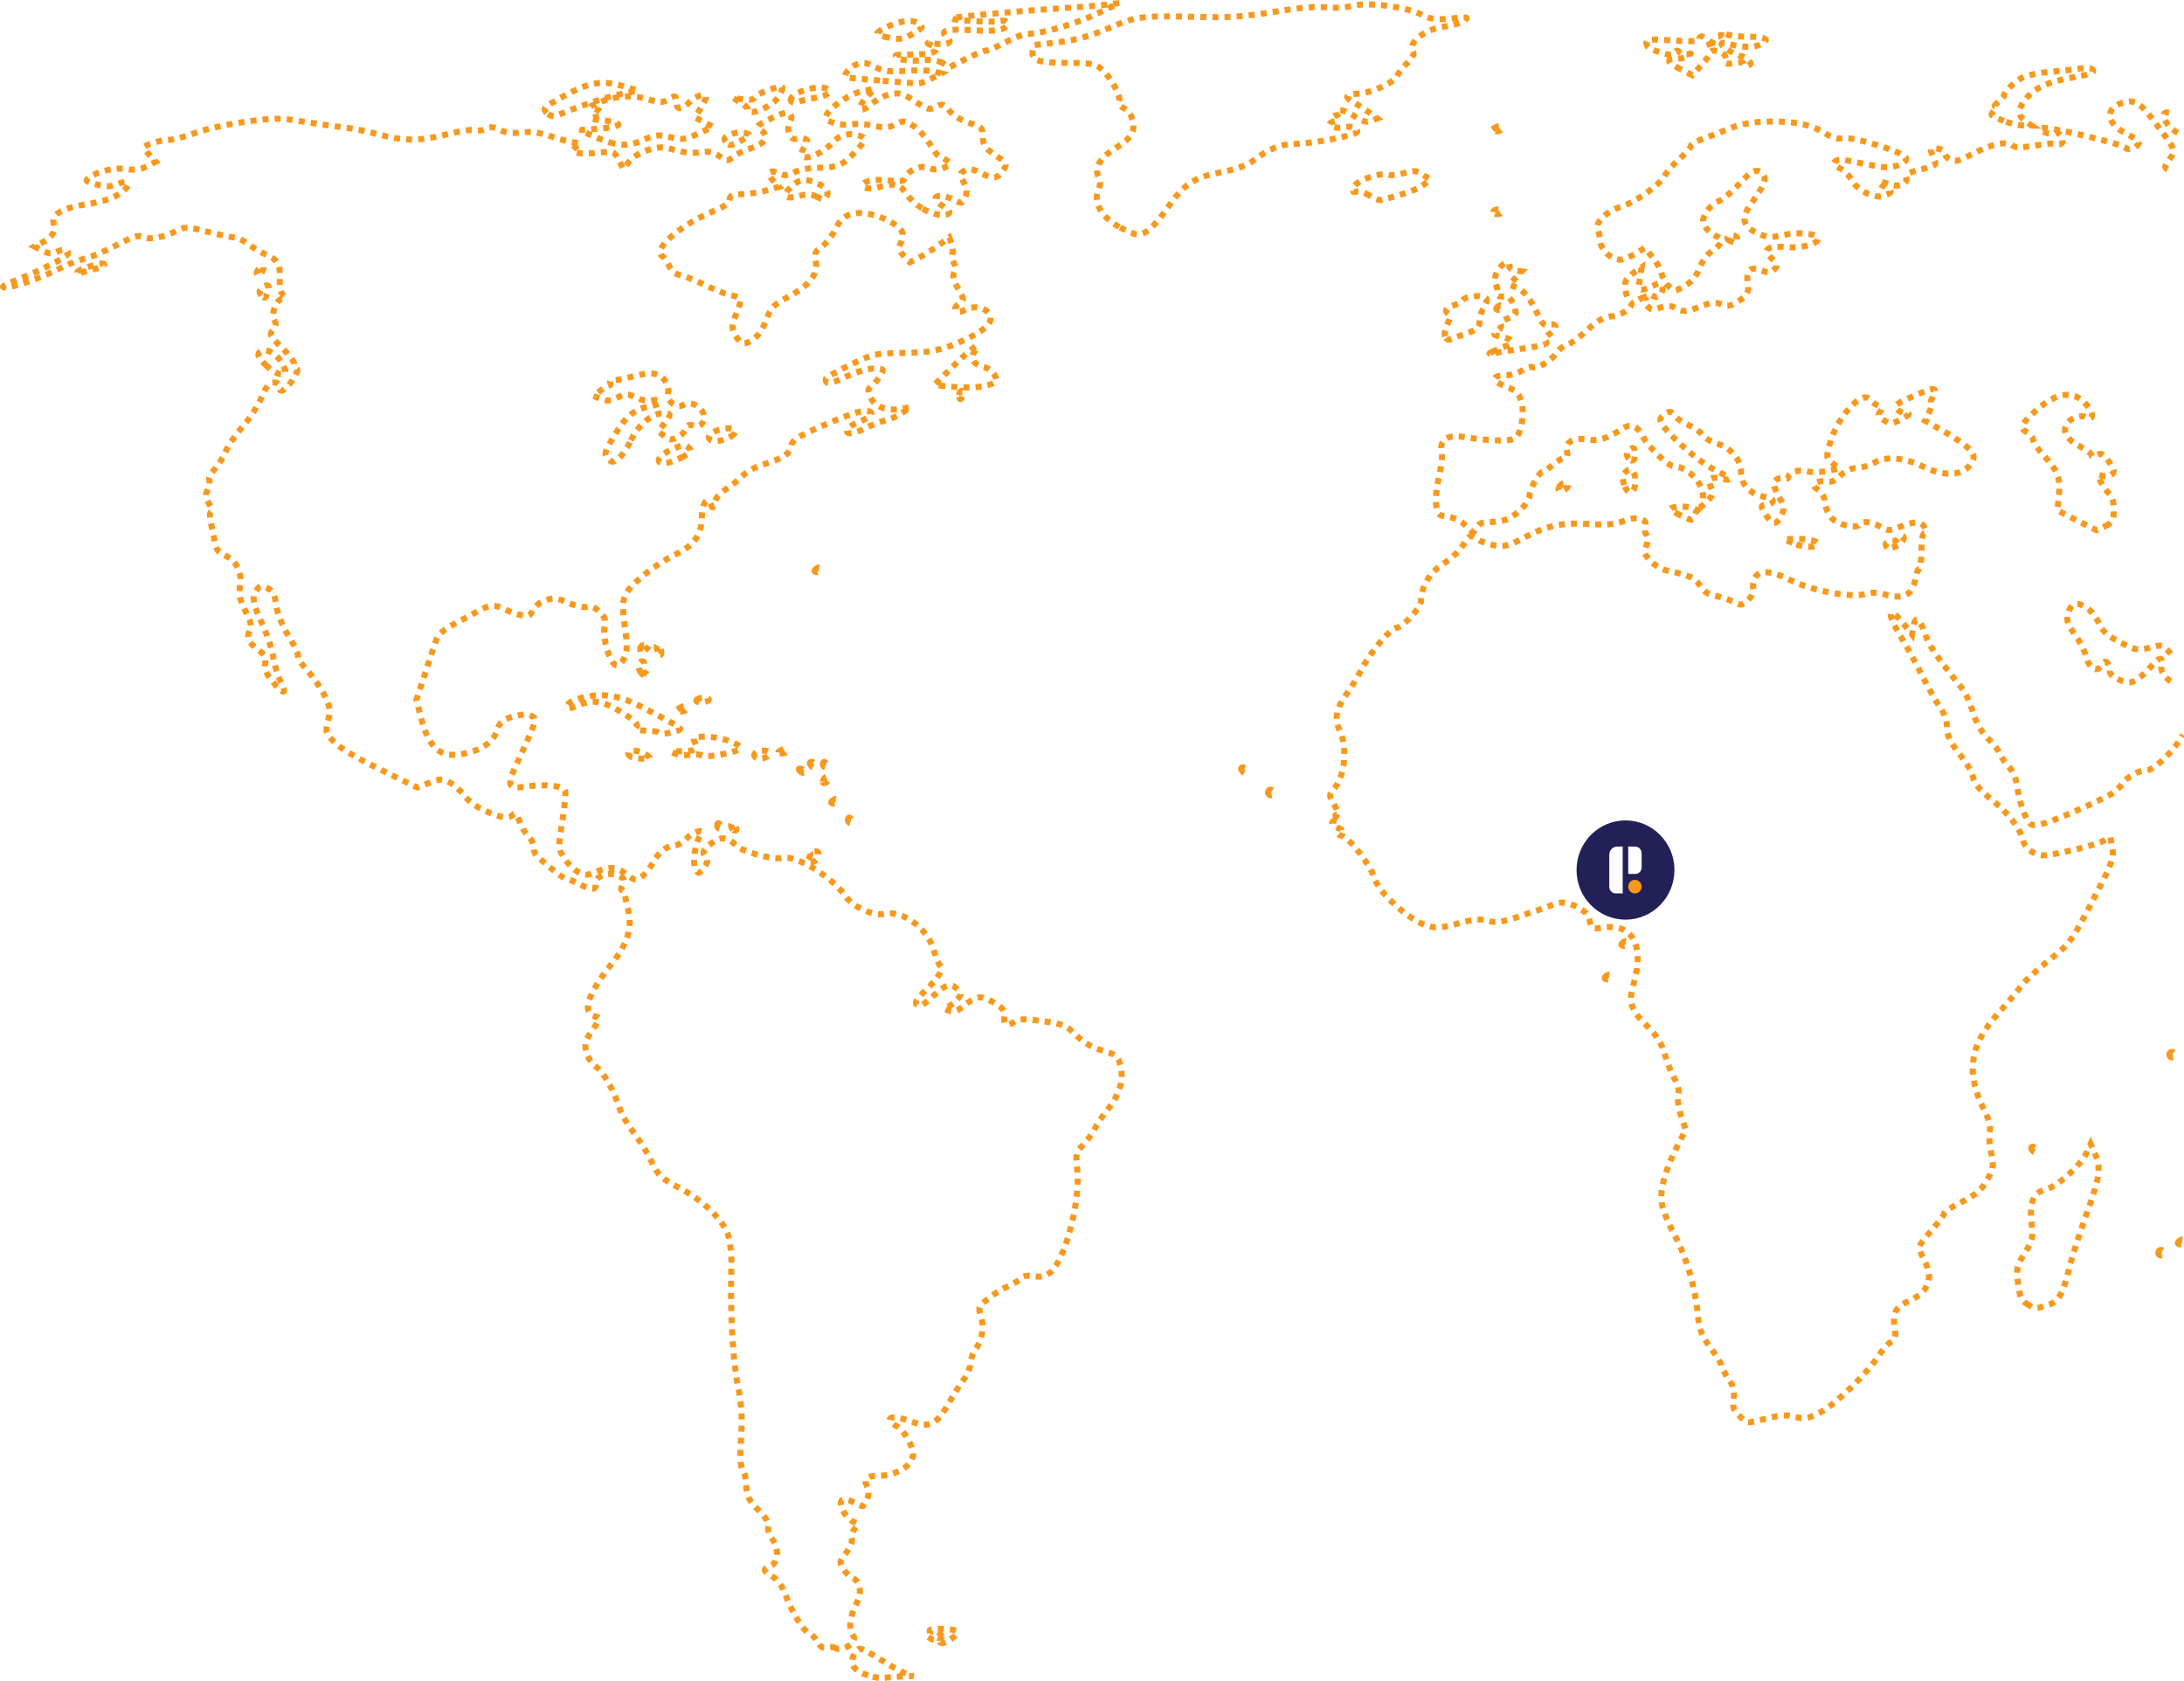 <svg width="721" height="555" viewBox="0 0 721 555" fill="none" xmlns="http://www.w3.org/2000/svg">
<path d="M715.577 55.894C714.44 55.457 714.538 54.917 716.177 52.611C718.388 49.498 718.561 49.959 711.791 40.898C706.576 33.919 704.945 32.825 701.175 33.774C694.678 35.408 695.122 40.796 702.03 44.16C704.258 45.245 706.081 46.538 706.081 47.033C706.081 48.502 702.816 49.881 701.785 48.847C700.256 47.314 674.695 41.344 673.744 42.298C672.799 43.245 677.143 44.713 678.465 43.894C679.561 43.215 681.563 45.878 680.84 47.052C680.508 47.589 679.836 47.78 679.346 47.476C678.856 47.172 675.564 47.412 672.032 48.009C667.038 48.854 665.313 48.847 664.272 47.982C662.406 46.429 657.402 47.531 650.974 50.908C646.589 53.212 645.332 53.516 643.738 52.661C642.676 52.092 641.907 51.12 642.029 50.502C642.151 49.877 641.073 49.245 639.597 49.075C636.831 48.759 636.857 48.625 638.759 53.284C639.261 54.516 638.818 54.738 632.758 56.295C629.927 57.022 628.923 57.695 629.28 58.627C630.042 60.618 626.769 61.988 623.88 60.887C620.263 59.508 618.933 59.847 621.814 61.414C624.928 63.107 624.949 63.462 621.997 64.587C618.924 65.758 612.969 62.82 611.11 59.216C610.38 57.8 608.655 56.128 607.278 55.498C605.423 54.651 605.041 54.086 605.805 53.319C606.57 52.553 608.215 52.58 612.145 53.422C615.063 54.047 619.014 54.785 620.924 55.061C625.095 55.663 629.944 53.917 629.236 52.068C628.532 50.228 611.628 44.977 608.457 45.612C606.684 45.968 604.832 45.465 602.485 43.993C597.807 41.059 592.138 39.907 583.469 40.13C578.507 40.257 574.63 40.934 571.529 42.216C569.003 43.259 564.973 44.814 562.574 45.671C560.175 46.529 558.211 47.64 558.211 48.142C558.211 48.643 556.517 50.577 554.445 52.438C552.373 54.3 550.139 56.867 549.48 58.143C547.997 61.011 539.297 67.123 535.007 68.31C530.733 69.493 526.62 73.36 527.444 75.422C527.789 76.289 528.165 78.182 528.277 79.628C528.502 82.537 531.876 85.694 534.791 85.72C535.801 85.73 538.062 84.861 539.815 83.79L543 81.843L545.514 84.86C546.896 86.52 548.275 89.012 548.578 90.398C548.883 91.785 549.969 93.678 550.992 94.606C552.8 96.247 552.949 96.239 556.221 94.346C558.542 93.003 560.031 91.216 561.009 88.598C561.79 86.509 563.444 84.103 564.683 83.254C568.713 80.49 569.271 78.808 566.453 77.911C565.429 77.585 563.955 76.346 563.179 75.157C561.913 73.221 561.911 72.714 563.16 70.293C563.927 68.807 565.78 67.082 567.277 66.46C568.776 65.838 571.843 63.294 574.094 60.806C578.355 56.099 580.186 55.365 582.052 57.617C583.311 59.138 582.502 61.106 578.081 67.283C574.646 72.082 575.237 74.73 580.244 76.994C583.469 78.451 584.573 78.528 588.779 77.584C593.523 76.52 599.122 76.954 600.049 78.459C601.109 80.177 595.03 82.087 590.152 81.569C587.487 81.286 584.697 81.466 583.952 81.97C582.804 82.746 582.936 83.245 584.819 85.255C586.775 87.342 586.879 87.784 585.684 88.981C584.557 90.112 583.827 90.149 581.332 89.205C577.665 87.818 576.272 89.256 577.033 93.645C577.545 96.607 576.402 98.221 572.27 100.361C570.815 101.114 569.655 101.129 568.089 100.414C566.386 99.636 564.87 99.823 561.023 101.289C556.632 102.961 555.861 103.018 553.577 101.834C551.554 100.785 550.412 100.728 548.036 101.559C545.26 102.528 544.889 102.412 542.942 99.965C541.787 98.512 541.053 97.112 541.311 96.854C541.568 96.596 542.119 96.935 542.533 97.607C543.085 98.504 543.462 98.546 543.942 97.766C544.409 97.01 544.938 96.985 545.772 97.679C547.283 98.936 549.471 96.519 548.684 94.462C548.225 93.263 547.798 93.216 546.056 94.175C544.912 94.805 543.248 95.443 542.358 95.592C540.955 95.827 540.821 95.362 541.345 92.075L541.949 88.286L539.595 89.833C538.3 90.683 537 92.008 536.706 92.778C536.084 94.401 537.017 98.859 538.133 99.599C539.929 100.79 536.104 103.926 532.299 104.381C529.229 104.748 527.351 105.797 523.77 109.14C521.244 111.498 518.269 113.66 517.16 113.943C516.049 114.227 514.495 115.447 513.707 116.654C512.074 119.152 507.158 121.992 505.859 121.188C505.383 120.893 503.885 121.38 502.532 122.269C501.178 123.158 498.618 123.901 496.844 123.918C492.187 123.965 492.288 125.729 497.051 127.552C500.29 128.792 501.375 129.772 502.164 132.169C503.374 135.844 502.479 142.398 500.497 144.386C499.054 145.832 492.898 145.742 482.374 144.122C477.818 143.42 475.093 145.47 475.963 148.946C476.262 150.141 475.895 153.768 475.146 157.003C473.395 164.573 473.791 169.885 476.132 170.248C480.588 170.94 481.86 171.493 484.068 173.707C486.422 176.067 486.452 176.071 487.459 174.186C488.227 172.747 489.375 172.285 492.177 172.285C494.212 172.285 496.781 171.819 497.884 171.251C501.35 169.467 504.941 165.572 504.945 163.596C504.949 161.53 508.155 155.713 509.291 155.712C509.677 155.711 511.194 154.675 512.662 153.41C514.129 152.145 515.894 151.11 516.583 151.11C517.448 151.11 517.663 150.423 517.278 148.883C516.539 145.936 519.454 144.317 524.085 145.101C527.572 145.691 530.905 144.67 535.351 141.649C538.301 139.643 540.385 140.344 542.256 143.973C544.008 147.369 550.696 153.871 552.436 153.871C557.185 153.871 562.911 160.125 562.149 164.478L561.669 167.221L563.779 165.188C565.595 163.439 565.743 162.835 564.84 160.849C563.555 158.02 564.578 157.192 568.337 158.019C572.552 158.947 571.604 157.851 565.537 154.781C559.815 151.886 548.109 141.072 548.109 138.681C548.109 137.957 548.911 136.934 549.891 136.408C551.298 135.654 551.93 135.819 552.891 137.195C553.561 138.153 555.597 139.561 557.418 140.323C559.238 141.085 561.305 142.535 562.011 143.546C562.717 144.556 565.052 145.911 567.201 146.557C571.334 147.798 574.744 151.862 574.744 155.548C574.744 160.272 577.778 163.277 583.469 164.189C585.963 164.589 585.797 166.23 583.226 166.596C581.189 166.886 581.178 166.946 582.718 169.559C584.927 173.308 586.381 173.541 587.945 170.399C589.193 167.891 589.131 167.376 587.131 163.604C585.284 160.122 585.157 159.362 586.272 158.435C586.991 157.837 588.204 157.589 588.967 157.883C589.732 158.176 590.357 158.03 590.357 157.558C590.357 155.949 593.757 154.843 596.439 155.577C597.893 155.975 600.92 155.921 603.165 155.457L607.25 154.613L605.023 152.93C602.878 151.308 602.84 151.085 603.98 146.805C606.407 137.687 614.754 128.44 617.384 131.955C617.926 132.679 619.14 133.561 620.081 133.915C621.44 134.428 621.569 134.828 620.707 135.868C619.84 136.917 620.079 137.475 621.91 138.678C624.051 140.084 624.419 140.062 627.712 138.32C630.424 136.885 630.781 136.451 629.274 136.42C628.199 136.397 626.816 135.771 626.2 135.026C625.259 133.891 625.889 133.314 630.129 131.435C637.433 128.197 638.914 127.812 638.703 129.207C638.605 129.861 638.184 130.941 637.769 131.607C637.353 132.274 637.245 133.052 637.528 133.335C637.811 133.618 637.464 134.972 636.756 136.344L635.47 138.837L642.336 142.753C646.111 144.906 649.835 147.638 650.61 148.824C651.883 150.77 651.875 151.202 650.534 153.252C647.957 157.194 641.555 157.407 634.346 153.79C629 151.108 622.109 150.551 619.074 152.556C617.676 153.479 615.048 154.313 613.233 154.41C611.055 154.526 609.111 155.411 607.512 157.013C605.813 158.716 604.468 159.293 603.005 158.948C601.857 158.678 600.299 158.863 599.542 159.361C598.369 160.13 598.471 160.481 600.231 161.723C601.367 162.526 602.297 163.968 602.297 164.928C602.297 167.431 604.007 170.841 605.837 171.987C608.383 173.581 613.08 174.337 613.744 173.259C614.638 171.809 617.737 172.077 620.757 173.865C623.086 175.245 623.809 175.29 626.41 174.221C631.891 171.966 634.182 171.917 635.311 174.033C635.988 175.3 636.018 175.967 635.4 175.967C634.881 175.967 634.433 177.52 634.405 179.419C634.319 185.262 634.008 187.935 633.415 187.935C633.101 187.935 632.611 189.389 632.323 191.167C631.456 196.518 628.206 198.048 621.86 196.093C619.917 195.495 617.783 195.503 615.564 196.118C610.95 197.394 597.935 194.937 591.072 191.493C584.773 188.331 580.738 188.07 579.317 190.732C578.766 191.763 578.549 193.345 578.834 194.246C579.16 195.274 578.53 196.659 577.142 197.966C575.076 199.911 574.756 199.957 572.28 198.674C570.821 197.917 568.089 197.01 566.207 196.656C563.787 196.201 562.322 195.228 561.206 193.333C559.682 190.747 557.583 189.788 550.201 188.309C548.629 187.994 546.261 186.603 544.938 185.219C542.847 183.031 542.659 182.369 543.504 180.143C544.176 178.372 544.181 177.23 543.52 176.432C542.996 175.798 542.812 174.637 543.112 173.853C544.113 171.241 540.419 170.227 536.147 171.94C533.246 173.104 530.552 173.343 524.567 172.969C515.493 172.401 510.593 173.463 502.662 177.714C498.053 180.185 496.573 180.56 493.478 180.039C491.448 179.698 488.972 178.849 487.976 178.153C485.437 176.379 485.128 176.495 482.948 180.03C481.882 181.759 478.992 184.471 476.527 186.057C471.937 189.009 469.123 193.714 469.123 198.434C469.123 200.524 462.864 207.268 460.924 207.268C459.171 207.268 452.695 214.919 449.79 220.422C448.129 223.567 445.79 227.445 444.591 229.04C441.409 233.272 440.451 237.343 441.942 240.291C445.066 246.465 444.165 256.264 440.056 260.816C438.71 262.306 438.747 262.702 440.509 265.694C441.76 267.821 442.038 268.957 441.308 268.965C440.605 268.975 440.702 269.31 441.569 269.872C442.746 270.635 442.713 270.767 441.339 270.778C439.094 270.799 439.325 272.7 441.647 273.308C443.109 273.691 443.271 273.998 442.336 274.603C441.405 275.205 441.592 275.529 443.112 275.946C445.503 276.604 452.529 285.735 453.659 289.653C455.118 294.716 465.382 303.989 471.355 305.642C474.218 306.434 476.139 306.278 481.437 304.82C486.565 303.41 488.676 303.222 491.181 303.95C493.826 304.72 495.651 304.461 501.727 302.454C505.768 301.119 509.901 299.69 510.911 299.277C515.36 297.461 516.91 297.468 520.533 299.321C523.321 300.747 524.431 301.954 524.84 304.007C525.375 306.683 525.519 306.754 529.298 306.186C539.003 304.728 542.976 312.123 539.299 324.804C537.493 331.033 538.249 333.287 544.071 339.011C547.096 341.987 548.571 344.406 549.63 348.126C550.422 350.911 551.866 354.506 552.838 356.116C553.996 358.031 554.405 359.843 554.024 361.365C553.698 362.665 554.118 365.726 554.975 368.313L556.507 372.937L553.78 378.254C549.68 386.246 547.885 392.843 548.603 397.275C548.94 399.359 550.8 403.967 552.737 407.516C556.677 414.735 559.608 424.694 560.501 433.896C561.007 439.112 561.637 440.758 564.705 444.88C566.69 447.547 568.314 450.18 568.314 450.73C568.314 451.28 569.33 453.228 570.57 455.059C572.317 457.636 572.707 459.122 572.298 461.649C571.863 464.335 572.188 465.332 574.133 467.281C576.928 470.083 576.163 470.008 583.379 468.191C587.835 467.068 589.98 466.952 592.638 467.688C595.652 468.522 596.701 468.339 600.804 466.265C605.721 463.779 616.543 453.291 620.308 447.365C621.5 445.488 623.282 443.519 624.268 442.99C625.696 442.224 625.956 441.384 625.547 438.858C624.767 434.037 625.802 431.363 628.957 430.052C636.441 426.945 638.539 422.5 635.417 416.365C634.376 414.318 633.524 412.228 633.524 411.718C633.524 411.208 635.384 408.692 637.657 406.127C639.93 403.561 641.79 401.068 641.79 400.588C641.79 400.107 643.959 398.623 646.612 397.291C652.682 394.242 654.41 392.708 656.581 388.444C658.086 385.488 658.185 384.401 657.315 380.337C656.763 377.756 656.564 374.633 656.874 373.396C657.246 371.909 656.633 369.557 655.062 366.45C648.878 354.216 650.146 345.089 659.469 334.712C662.665 331.156 666.177 326.981 667.275 325.436C668.373 323.891 672.49 320.078 676.425 316.965C683.415 311.433 683.744 310.986 690.774 297.471C697.312 284.9 697.913 283.306 697.355 279.994L696.741 276.35L694.153 277.691C692.73 278.429 687.615 279.891 682.787 280.939C674.692 282.697 673.79 282.733 671.229 281.406C669.548 280.534 668.223 278.972 667.873 277.451C666.942 273.4 663.188 268.539 657.396 263.882C653.585 260.818 651.812 258.688 651.378 256.65C651.04 255.061 649.428 252.104 647.797 250.078C643.741 245.043 642.708 242.877 642.708 239.408C642.708 237.729 641.779 235.207 640.565 233.594C639.386 232.027 636.771 227.431 634.755 223.38C632.737 219.329 629.347 213.151 627.22 209.65C622.725 202.253 623.329 199.499 628.117 205.558L631.223 209.491L631.685 206.821C632.335 203.06 633.743 203.886 635.409 209.007C636.665 212.87 639.161 216.57 647.59 227.063C648.81 228.581 650.48 232.152 651.3 234.997C652.322 238.541 653.953 241.369 656.475 243.975C658.501 246.067 660.158 248.178 660.158 248.666C660.158 249.154 661.347 250.914 662.801 252.578C664.69 254.741 665.636 257.044 666.124 260.666C666.499 263.45 667.6 267.299 668.57 269.216C670.246 272.528 670.502 272.672 673.664 272.078C676.622 271.521 687.132 267.093 695.862 262.725C697.567 261.871 699.591 260.209 700.361 259.031C701.987 256.545 706.07 254.221 708.815 254.221C711.19 254.221 718.203 247.302 720.623 242.571M718.939 43.855C716.275 42.474 714.347 39.944 714.347 37.829C714.347 37.108 715.346 36.928 717.332 37.292M716.643 215.82C713.905 212.679 713.863 212.666 709.754 213.775C705.862 214.828 705.297 214.728 700.054 212.075C695.524 209.783 694.167 208.547 692.768 205.438C690.984 201.472 687.021 198.599 684.612 199.526C683.853 199.819 682.966 201.268 682.642 202.75C682.176 204.875 682.651 206.257 684.904 209.327C686.471 211.464 688.18 214.797 688.7 216.732C689.817 220.891 692.023 222.128 693.851 219.621C694.954 218.109 695.252 218.056 696 219.241C696.476 219.998 696.734 221.033 696.571 221.538C696.06 223.13 701.361 225.749 703.833 225.126C705.083 224.812 707.754 222.679 709.767 220.386C712.94 216.772 714.048 216.528 713.506 219.562C713.14 221.605 714.744 223.999 717.397 225.374M286.562 553.069C281.896 551.319 280.591 549.605 281.699 546.683C282.213 545.329 283.199 544.223 283.891 544.223C284.583 544.223 287.612 545.817 290.621 547.768C293.631 549.718 297.312 551.756 298.8 552.298L301.506 553.283L298.177 553.356C296.346 553.396 293.659 553.601 292.207 553.812C290.755 554.023 288.214 553.689 286.562 553.069ZM275.973 544.085C275.094 543.593 273.63 543.427 272.718 543.717C271.57 544.081 270.683 543.538 269.834 541.946C269.159 540.684 267.951 539.423 267.147 539.147C265.304 538.511 261.442 532.238 259.293 526.389C258.206 523.435 256.747 521.394 255.012 520.405C251.937 518.651 251.716 517.855 254.097 517.099C256.821 516.232 257.328 511.418 255.035 508.19C253.941 506.65 253.365 504.842 253.694 503.98C254.084 502.964 253.01 501.18 250.41 498.525C247.128 495.173 246.521 493.955 246.374 490.423C246.28 488.136 245.724 485.689 245.14 484.983C244.405 484.095 244.255 480.907 244.652 474.604C245.082 467.774 244.832 463.558 243.646 457.682C241.885 448.956 240.985 432.698 241.443 417.865C241.541 414.7 241.132 410.355 240.534 408.209C239.078 402.984 232.381 396.388 224.104 392.029C218.184 388.91 217.351 388.111 215.036 383.321C213.635 380.42 210.956 376.085 209.084 373.687C207.212 371.289 205.177 367.768 204.561 365.862C202.607 359.812 199.162 353.734 196.814 352.191C195.564 351.37 194.139 349.236 193.647 347.449C192.85 344.556 193.06 343.748 195.554 340.114C198.258 336.175 198.29 336.014 196.463 335.535C191.972 334.358 193.861 328.342 201.921 318.145C207.279 311.369 208.848 306.206 207.364 300.242C206.798 297.969 206.292 295.592 206.238 294.959C206.185 294.326 205.783 293.808 205.344 293.808C204.905 293.808 204.989 292.978 205.531 291.963C206.366 290.4 206.155 289.953 204.149 289.036C201.225 287.701 196.809 289.022 196.792 291.237C196.771 293.893 195.606 294.088 191.764 292.081C189.706 291.005 187.568 290.126 187.014 290.126C186.459 290.126 184.302 288.655 182.22 286.858C180.139 285.06 177.918 283.179 177.287 282.678C176.655 282.178 176.139 280.813 176.139 279.645C176.139 278.477 175.328 276.787 174.337 275.887C173.345 274.988 172.06 272.814 171.482 271.057C170.721 268.747 170.152 268.14 169.427 268.866C167.914 270.383 165.674 270.095 160.236 267.685C157.393 266.425 154.432 264.273 153.249 262.608C152.12 261.017 149.962 259.078 148.455 258.296C145.967 257.006 145.345 257.016 141.721 258.404L137.728 259.932L125.477 253.982C117.941 250.321 112.092 246.83 110.28 244.909C107.472 241.932 107.381 241.609 108.315 237.918C109.171 234.536 109.026 233.49 107.164 229.634C105.992 227.207 103.431 223.479 101.473 221.349C99.515 219.219 98.135 217.116 98.407 216.676C98.679 216.235 97.299 213.263 95.341 210.072C93.117 206.447 91.548 202.564 91.158 199.722C90.658 196.079 90.076 194.965 88.232 194.123C86.278 193.23 85.731 193.344 84.612 194.877C83.036 197.034 83.484 199.313 86.969 206.861C88.385 209.929 89.849 214.477 90.221 216.967C90.594 219.457 91.694 223.058 92.667 224.969C94.97 229.495 93.483 229.415 89.85 224.818C87.708 222.107 87.129 220.619 87.555 218.919C88.01 217.104 87.562 216.229 85.336 214.579C81.959 212.076 81.244 210.462 82.485 208.139C83.208 206.784 82.876 205.298 81.039 201.664C79.173 197.974 78.784 196.186 79.246 193.445C80 188.966 77.995 184.912 74.257 183.359C72.099 182.463 71.355 181.461 70.916 178.856C70.605 177.014 70.009 174.163 69.591 172.521C69.158 170.814 69.189 169.316 69.665 169.022C70.123 168.738 69.823 167.474 69 166.215C67.787 164.359 67.703 163.48 68.562 161.59C69.146 160.307 69.366 158.841 69.052 158.331C68.737 157.821 69.52 156.299 70.791 154.948C72.062 153.596 73.755 150.901 74.552 148.958C75.349 147.016 77.806 143.414 80.011 140.956C82.216 138.497 85.013 134.19 86.224 131.384C87.906 127.49 88.892 126.28 90.392 126.268C91.472 126.26 92.299 126.77 92.229 127.403C91.937 130.041 94.017 129.228 96.354 125.792C97.732 123.766 98.475 121.971 98.005 121.803C97.537 121.634 97.153 120.872 97.153 120.109C97.153 119.347 95.252 116.87 92.927 114.607C89.073 110.852 88.825 110.354 90.107 108.934C91.146 107.784 91.268 106.94 90.575 105.7C89.358 103.52 91.279 98.639 93.361 98.619C94.221 98.611 94.466 98.317 93.938 97.929C92.753 97.056 92.217 95.075 92.383 92.188C92.649 87.578 91.643 85.651 88.224 84.219C86.38 83.446 83.566 81.816 81.97 80.597C80.375 79.377 78.351 78.379 77.472 78.379C76.594 78.379 72.601 77.541 68.599 76.517C62.165 74.87 61.031 74.805 58.803 75.955C54.184 78.338 49.29 79.309 47.295 78.239C45.799 77.436 44.166 77.932 38.472 80.918C34.629 82.933 30.038 84.894 28.27 85.276C26.502 85.659 23.118 86.949 20.75 88.145C14.035 91.537 4.416 94.956 1.755 94.897C0.038 94.858 1.199 94.104 5.768 92.287C13.533 89.201 21.512 85.181 22.25 83.984C23.159 82.509 21.186 81.981 18.815 83.064C17.07 83.86 15.995 83.785 13.981 82.728L11.391 81.368L14.208 79.907C17.393 78.257 18.395 76.389 17.663 73.467C16.954 70.636 20.862 68.557 29.279 67.284C33.802 66.6 37.24 65.462 39.555 63.883C43.637 61.097 42.936 58.992 38.535 60.82C36.451 61.685 34.934 61.694 31.848 60.861C28.098 59.849 27.965 59.705 29.642 58.475C32.448 56.418 38.253 55.181 42.066 55.827C44.48 56.236 46.456 55.949 48.485 54.898L51.416 53.378L49.487 51.319C48.425 50.187 47.557 49.017 47.557 48.719C47.557 47.865 53.086 46.157 55.85 46.157C57.23 46.157 61.013 45.155 64.257 43.932C67.501 42.708 74.984 41.037 80.886 40.219C90.461 38.892 92.488 38.875 99.667 40.069C104.094 40.804 110.195 41.682 113.225 42.019C116.257 42.355 121.621 43.424 125.147 44.394C133.336 46.646 138.67 46.618 147.818 44.277C151.857 43.243 155.94 42.645 156.891 42.947C157.841 43.249 159.457 43.047 160.482 42.497C161.894 41.74 162.989 41.831 165.004 42.876C166.825 43.819 169.071 44.089 172.13 43.73C175.358 43.351 178.184 43.743 182.31 45.142C185.451 46.206 188.939 47.077 190.062 47.077C192.051 47.077 192.057 47.111 190.321 48.393C188.617 49.649 188.612 49.737 190.212 50.358C191.133 50.716 194.329 50.752 197.314 50.44C202.706 49.875 202.753 49.891 204.257 52.805L205.77 55.739L207.735 53.269C208.864 51.85 211.548 50.242 214.043 49.489C217.817 48.35 218.961 48.354 222.75 49.517C225.425 50.339 228.626 50.638 231.023 50.291C234.076 49.849 235.494 50.124 237.485 51.545C240 53.34 240.069 53.341 242.3 51.609C243.545 50.642 246.106 49.42 247.991 48.893C252.506 47.632 254.037 44.946 251.326 43.042C249.409 41.696 249.493 41.593 254.532 39.116C258.291 37.268 259.983 36.849 260.716 37.583C261.448 38.317 261.441 39.125 260.688 40.534C259.406 42.936 261.003 46.566 263.003 45.797C263.721 45.52 264.914 45.526 265.653 45.811C266.813 46.257 266.794 46.635 265.516 48.591C261.985 53.993 269.902 52.462 275.261 46.707C277.44 44.367 280.817 43.657 283.981 44.874C286.025 45.66 285.833 46.304 282.449 50.024C278.415 54.456 276.352 55.363 270.295 55.363C267.367 55.363 263.91 55.999 262.3 56.834C260.07 57.989 258.983 58.085 257.225 57.282C253.947 55.785 252.805 57.031 255.157 59.54L257.164 61.682L253.16 62.821C250.957 63.448 247.295 64.021 245.022 64.095C241.726 64.203 240.888 64.561 240.883 65.867C240.878 66.985 239.275 68.162 235.831 69.572C224.674 74.144 215.21 82.387 218.636 84.548C219.278 84.952 220.297 86.412 220.901 87.79C221.597 89.377 222.936 90.484 224.556 90.809C225.962 91.092 229.592 92.547 232.623 94.043C235.654 95.539 239.374 97.034 240.889 97.365C245.061 98.276 245.098 98.373 243.155 103.314C241.492 107.541 241.459 108.145 242.747 110.642C243.519 112.139 244.657 113.349 245.276 113.331C248.285 113.243 251.106 110.46 252.86 105.847C254.531 101.453 255.292 100.633 260.09 98.064C267.168 94.274 270.112 90.541 269.328 86.35C268.817 83.619 269.082 82.979 271.414 81.315C272.882 80.266 274.827 77.757 275.736 75.738C277.766 71.225 281.028 69.66 286.529 70.562C291.407 71.361 297.177 74.466 297.873 76.667C298.16 77.57 297.922 79.193 297.345 80.272C296.473 81.908 296.638 82.598 298.333 84.407L300.369 86.579L303.693 84.853C305.521 83.902 308.452 82.049 310.205 80.734L313.393 78.343L314.141 80.373C314.553 81.488 314.67 82.976 314.401 83.679C314.132 84.382 314.341 85.761 314.866 86.744C315.456 87.849 315.502 89.1 314.987 90.024C314.405 91.065 314.794 92.647 316.271 95.256C318.39 98.993 318.39 98.996 316.53 100.301C314.083 102.02 315.653 103.842 318.338 102.401C321.006 100.97 324.059 101.156 325.943 102.864C328.726 105.39 326.412 108.41 319.023 111.895C310.986 115.685 307.404 116.436 296.915 116.529C289.169 116.597 288.143 116.845 280.612 120.464C276.192 122.588 272.575 124.69 272.575 125.135C272.575 127.035 273.968 126.87 279.312 124.336C282.46 122.843 286.518 121.65 288.451 121.65C291.753 121.649 291.873 121.751 290.842 123.682C290.245 124.801 288.957 126.365 287.979 127.158C286.444 128.404 286.353 128.931 287.315 131.046C288.757 134.219 292.523 135.746 297.028 134.983L300.588 134.382L297.851 136.274C296.345 137.316 293.865 138.437 292.34 138.768C290.815 139.098 287.68 140.321 285.374 141.486C283.033 142.668 280.681 143.294 280.049 142.902C278.596 142.001 280.13 140.65 284.853 138.673C289.053 136.913 288.381 135.045 283.855 135.896C282.092 136.227 276.375 138.386 271.151 140.693C262.996 144.294 261.573 145.244 261.098 147.411C260.515 150.074 258.524 151.333 251.525 153.468C249.292 154.149 246.399 155.794 245.095 157.125C243.793 158.456 241.297 160.447 239.551 161.552C237.804 162.655 236.131 164.59 235.834 165.85C235.344 167.927 235.231 167.976 234.617 166.376C233.468 163.379 231.736 166.309 231.637 171.421C231.535 176.658 228.886 180.231 223.078 182.966C217.123 185.771 208.649 192.399 206.932 195.594C205.416 198.416 205.353 199.515 206.287 206.766C207.158 213.531 207.106 215.229 205.959 217.452C205.103 219.112 204.104 219.905 203.273 219.585C201.303 218.827 198.892 210.698 199.568 207.089C200.037 204.581 199.726 203.631 197.862 201.876C196.359 200.462 194.973 199.924 193.795 200.299C192.81 200.611 190.028 200.018 187.609 198.978C183.903 197.386 182.72 197.253 180.074 198.128C178.28 198.721 176.497 200.129 175.914 201.413C175.045 203.323 174.47 203.569 172.071 203.052C170.52 202.718 168.135 201.872 166.77 201.173C163.411 199.453 161.53 199.573 157.756 201.748C155.995 202.763 152.404 204.704 149.774 206.063C146.751 207.624 144.676 209.401 144.132 210.893C143.658 212.191 141.964 217.25 140.368 222.136L137.466 231.019L138.948 236.753C141.672 247.288 145.461 250.442 153.356 248.745C159.307 247.465 162.882 244.873 164.195 240.882C165.03 238.348 165.93 237.51 168.625 236.76C172.679 235.631 174.373 235.59 175.93 236.58C177.215 237.398 176.764 238.743 171.009 251.232C167.061 259.801 167.345 260.567 174.11 259.589C180.273 258.698 185.906 259.382 186.564 261.101C186.821 261.771 186.404 266.293 185.637 271.149C184.265 279.838 184.276 280.032 186.25 283.234C187.353 285.024 189.422 287.092 190.847 287.831C193.123 289.011 193.837 289.008 196.699 287.809C201.248 285.904 203.718 286.105 206.878 288.639C209.404 290.666 209.761 290.722 211.746 289.418C212.925 288.644 214.533 286.727 215.319 285.156C217.093 281.615 220.08 279.126 222.59 279.099C223.639 279.088 225.467 278.042 226.654 276.777C229.063 274.206 233.305 273.369 231.232 275.873C229.491 277.975 228.497 284.735 229.618 286.836C230.552 288.585 230.627 288.575 232.326 286.471C233.536 284.973 233.781 284.013 233.119 283.35C231.542 281.768 232.016 280.454 234.952 278.279C237.999 276.02 240.357 276.253 242.987 279.069C244.915 281.135 255.211 283.926 258.161 283.184C262.654 282.054 274.795 289.453 279.357 296.103C281.529 299.269 288.469 302.455 291.519 301.687C297.796 300.108 306.402 306.411 308.413 314.063C309.013 316.341 309.917 318.464 310.421 318.779C311.762 319.616 309.754 322.922 305.367 327.106C302.563 329.779 301.894 330.93 302.682 331.721C303.471 332.511 304.767 331.818 307.88 328.942C312.408 324.759 313.918 324.334 316.187 326.608C317.566 327.991 317.524 328.272 315.633 330.29C314.507 331.492 312.934 332.502 312.138 332.534C311.299 332.567 311.638 332.971 312.945 333.494C314.739 334.212 315.675 334.01 317.537 332.502C322.386 328.575 323.526 328.386 327.833 330.799C330.634 332.366 331.756 333.56 331.614 334.823C331.221 338.334 332.047 339.111 334.476 337.516C336.406 336.249 337.73 336.189 344.187 337.075C351.055 338.017 351.955 338.393 355.25 341.697C357.696 344.149 360.448 345.762 363.905 346.769C368.546 348.121 369.05 348.534 369.893 351.667C371.113 356.211 369.683 361.253 365.815 366.042C364.164 368.087 362.139 371.091 361.315 372.716C360.492 374.34 358.743 376.749 357.427 378.069C355.199 380.301 355.075 380.86 355.631 386.161C356.716 396.519 351.661 415.844 346.786 419.976C345.199 421.321 343.84 421.638 341.324 421.247C339.254 420.925 337.723 421.133 337.319 421.789C336.959 422.373 334.953 423.604 332.862 424.526C330.77 425.448 327.658 427.403 325.944 428.87C322.977 431.41 322.877 431.692 323.876 434.724C325.027 438.22 324.252 442.359 321.785 445.889C320.987 447.031 320.335 448.973 320.335 450.205C320.335 451.437 319.377 453.727 318.205 455.294C317.034 456.861 314.774 460.447 313.184 463.264C309.273 470.194 306.92 471.395 301.248 469.357C296.325 467.588 293.7 467.377 293.7 468.75C293.7 469.267 294.681 470.138 295.88 470.686C297.079 471.234 298.949 473.464 300.034 475.641C301.65 478.885 301.821 480.01 300.978 481.863C299.674 484.733 294.686 487.143 290.049 487.143C285.942 487.143 284.923 488.15 286.342 490.806C287.217 492.446 286.629 495.085 284.935 497.108C284.798 497.271 283.36 496.718 281.74 495.878C277.872 493.873 276.502 495.15 278.457 498.94C279.252 500.481 280.765 502.016 281.817 502.351C283.626 502.927 283.646 503.054 282.175 504.684C281.318 505.633 280.873 507.073 281.186 507.889C281.521 508.765 280.773 510.658 279.353 512.524C277.045 515.557 277.012 515.767 278.492 518.031C279.338 519.326 280.657 520.626 281.425 520.921C284.191 521.985 284.649 525.62 282.54 529.764C280.427 533.915 280.103 538.078 281.738 540.053C283.225 541.849 278.223 545.347 275.973 544.085ZM208.284 145.348C210.738 140.208 215.305 136.379 218.982 136.379C221.629 136.379 221.66 136.81 219.237 139.898L217.331 142.327L219.286 143.914C220.862 145.192 221.674 145.303 223.471 144.483C224.696 143.923 225.953 142.665 226.263 141.685C226.685 140.354 227.371 140.042 228.987 140.449C230.484 140.826 231.421 140.504 232.037 139.401C233.903 136.058 229.154 131.783 225.658 133.658C223.157 135.001 219.889 132.331 220.586 129.514C220.845 128.471 220.313 126.654 219.392 125.436C217.494 122.925 214.606 122.66 208.284 124.419C206.011 125.052 203.419 125.541 202.524 125.506C201.629 125.471 201.137 125.832 201.43 126.308C201.724 126.784 201.629 127.182 201.221 127.193C200.812 127.205 199.45 128.006 198.192 128.974L195.907 130.734L198.474 131.713C200.48 132.477 201.663 132.368 203.891 131.213C206.51 129.855 206.996 129.856 209.854 131.222C211.576 132.045 213.927 132.468 215.117 132.169C216.3 131.871 217.522 132.038 217.832 132.54C218.149 133.054 216.855 133.715 214.877 134.05C209.502 134.96 206.71 137.204 202.811 143.744C199.555 149.208 199.367 149.866 200.666 151.311C201.939 152.728 202.291 152.75 204.038 151.525C205.111 150.773 207.021 147.993 208.284 145.348ZM224.971 151.031C228.241 149.359 228.555 148.939 227.402 147.783C226.251 146.629 225.523 146.704 221.774 148.366C217.373 150.318 215.977 152.951 219.342 152.951C220.373 152.951 222.905 152.087 224.971 151.031ZM241.256 144.074C243.169 142.731 243.24 142.467 241.891 141.71C239.904 140.597 234.001 142.516 234.001 144.277C234.001 146.09 238.566 145.963 241.256 144.074ZM310.232 541.645C310.232 541.239 310.728 540.411 311.333 539.803C311.94 539.196 312.089 538.698 311.665 538.698C311.24 538.698 310.398 539.378 309.792 540.208C308.923 541.4 308.322 541.503 306.935 540.696C305.944 540.12 305.704 539.663 306.382 539.647C307.044 539.631 307.329 539.205 307.017 538.698C306.417 537.726 307.994 537.461 312.528 537.771C316.575 538.048 316.981 538.641 314.481 540.613C312.15 542.45 310.232 542.916 310.232 541.645ZM695.105 173.642C697.476 172.412 697.815 171.736 697.815 168.23C697.815 165.717 697.279 163.778 696.377 163.027C695.586 162.369 694.304 160.601 693.528 159.098C692.246 156.611 692.251 156.416 693.589 156.931C695.356 157.61 697.815 156.793 697.815 155.526C697.815 155.026 696.961 153.413 695.916 151.943C694.343 149.728 693.713 149.434 692.242 150.223C691.053 150.86 690.467 150.866 690.467 150.24C690.467 149.726 688.828 148.467 686.824 147.443C682.39 145.175 680.812 142.663 682.196 140.073C683.242 138.112 686.981 136.739 688.578 137.728C690.731 139.062 691.366 137.096 689.59 134.595C685.281 128.531 679.283 128.93 671.845 135.776C667.045 140.194 666.628 141.367 669.343 142.824C670.353 143.366 671.18 144.425 671.18 145.178C671.18 145.931 672.814 148.324 674.811 150.495C679.409 155.497 680.252 157.781 679.683 163.7L679.225 168.465L685.535 171.71C689.006 173.495 691.969 174.976 692.12 175.001C692.272 175.026 693.615 174.414 695.105 173.642ZM669.803 430.805C667.209 429.33 666.841 428.552 666.163 423.118C665.622 418.775 665.848 417.831 668.439 413.61C671.073 409.319 671.263 408.492 670.682 403.832C669.843 397.102 671.271 393.566 675.173 392.708C678.849 391.899 686.803 384.86 688.709 380.728L690.166 377.571L691.178 379.798C693.725 385.402 693.466 387.864 689.034 400.154C686.663 406.73 684.12 414.597 683.382 417.634C681.02 427.358 679.679 429.702 675.81 430.864C671.691 432.101 672.09 432.105 669.803 430.805ZM712.51 413.491C712.51 412.985 712.923 412.571 713.429 412.571C713.933 412.571 714.347 412.985 714.347 413.491C714.347 413.998 713.933 414.412 713.429 414.412C712.923 414.412 712.51 413.998 712.51 413.491ZM718.939 410.323C718.939 410.1 719.353 409.662 719.857 409.349C720.363 409.036 720.776 409.218 720.776 409.754C720.776 410.291 720.363 410.73 719.857 410.73C719.353 410.73 718.939 410.547 718.939 410.323ZM670.721 379.428C670.408 378.921 670.591 378.508 671.126 378.508C671.661 378.508 672.098 378.921 672.098 379.428C672.098 379.934 671.916 380.349 671.694 380.349C671.471 380.349 671.033 379.934 670.721 379.428ZM716.184 348.126C716.184 347.62 716.597 347.205 717.102 347.205C717.608 347.205 718.021 347.62 718.021 348.126C718.021 348.633 717.608 349.047 717.102 349.047C716.597 349.047 716.184 348.633 716.184 348.126ZM529.74 322.863C529.74 322.64 530.153 322.201 530.658 321.888C531.163 321.575 531.576 321.758 531.576 322.294C531.576 322.831 531.163 323.269 530.658 323.269C530.153 323.269 529.74 323.086 529.74 322.863ZM535.251 311.816C535.251 311.592 535.663 311.153 536.169 310.84C536.674 310.527 537.087 310.71 537.087 311.247C537.087 311.783 536.674 312.221 536.169 312.221C535.663 312.221 535.251 312.039 535.251 311.816ZM266.944 283.366C267.507 282.687 267.696 281.859 267.363 281.525C267.031 281.192 267.616 280.92 268.663 280.92C270.114 280.92 270.452 281.357 270.086 282.761C269.808 283.83 268.833 284.602 267.763 284.602C266.327 284.602 266.147 284.331 266.944 283.366ZM241.961 273.861C241.624 273.524 241.349 272.82 241.349 272.296C241.349 271.719 241.776 271.774 242.435 272.435C243.033 273.033 243.308 273.738 243.048 273.999C242.786 274.261 242.297 274.199 241.961 273.861ZM236.756 272.634C236.756 272.128 236.939 271.713 237.161 271.713C237.384 271.713 237.822 272.128 238.134 272.634C238.446 273.14 238.264 273.555 237.729 273.555C237.194 273.555 236.756 273.14 236.756 272.634ZM279.923 270.792C279.923 270.286 280.105 269.872 280.328 269.872C280.551 269.872 280.989 270.286 281.3 270.792C281.613 271.299 281.431 271.713 280.896 271.713C280.361 271.713 279.923 271.299 279.923 270.792ZM274.412 264.863C274.412 264.64 274.826 264.201 275.33 263.888C275.836 263.575 276.25 263.757 276.25 264.294C276.25 264.83 275.836 265.269 275.33 265.269C274.826 265.269 274.412 265.086 274.412 264.863ZM418.608 261.587C418.608 261.08 419.021 260.666 419.527 260.666C420.031 260.666 420.445 261.08 420.445 261.587C420.445 262.092 420.031 262.507 419.527 262.507C419.021 262.507 418.608 262.092 418.608 261.587ZM271.657 258.013C271.657 257.506 272.071 256.835 272.575 256.523C273.081 256.21 273.494 256.368 273.494 256.874C273.494 257.38 273.081 258.051 272.575 258.364C272.071 258.677 271.657 258.518 271.657 258.013ZM263.856 254.232C263.535 253.71 263.904 253.555 264.721 253.87C266.312 254.482 266.603 255.142 265.282 255.142C264.807 255.142 264.165 254.732 263.856 254.232ZM409.882 254.221C409.571 253.714 409.753 253.3 410.288 253.3C410.823 253.3 411.26 253.714 411.26 254.221C411.26 254.728 411.078 255.142 410.855 255.142C410.633 255.142 410.195 254.728 409.882 254.221ZM267.524 252.38C267.212 251.873 267.394 251.459 267.929 251.459C268.464 251.459 268.902 251.873 268.902 252.38C268.902 252.886 268.72 253.3 268.497 253.3C268.274 253.3 267.836 252.886 267.524 252.38ZM271.657 252.38C271.657 251.873 271.84 251.459 272.062 251.459C272.284 251.459 272.722 251.873 273.035 252.38C273.347 252.886 273.165 253.3 272.63 253.3C272.095 253.3 271.657 252.886 271.657 252.38ZM208.514 249.928C207.882 249.674 207.366 249.085 207.366 248.62C207.366 247.293 211.42 247.635 213.39 249.129C215.084 250.412 215.035 250.478 212.417 250.437C210.902 250.412 209.145 250.184 208.514 249.928ZM231.755 249.407C230.931 248.945 229.111 248.818 227.71 249.127C226.31 249.435 224.156 249.283 222.924 248.79C220.943 247.994 221.118 247.901 224.44 247.979C229.323 248.093 230.627 247.296 229.379 244.959C228.493 243.3 228.759 243.173 233.141 243.173C237.38 243.173 243.494 245.122 244.53 246.803C245.219 247.92 233.4 250.329 231.755 249.407ZM249.372 249.988C248.284 248.898 249.637 247.777 252.041 247.777C253.485 247.777 254.217 248.21 253.981 248.928C253.558 250.216 250.339 250.957 249.372 249.988ZM256.962 248.335C256.962 248.136 257.582 247.735 258.34 247.443C259.097 247.152 259.717 247.315 259.717 247.806C259.717 248.296 259.097 248.698 258.34 248.698C257.582 248.698 256.962 248.535 256.962 248.335ZM217.26 241.736C216.976 241.452 215.037 241.196 212.951 241.167C210.073 241.127 209.382 240.843 210.088 239.991C210.771 239.167 209.791 238.069 206.415 235.876C199.794 231.576 196.098 230.736 191.65 232.52C187.479 234.193 187.161 234.24 187.161 233.186C187.161 231.26 194.47 229.14 199.733 229.541C204.767 229.925 207.585 230.998 217.469 236.299C225.593 240.656 225.601 240.663 222.979 241.413C220.002 242.264 217.904 242.382 217.26 241.736ZM223.898 233.967C225.678 232.814 226.654 232.814 226.654 233.967C226.654 234.473 225.724 234.881 224.587 234.873C222.915 234.862 222.784 234.689 223.898 233.967ZM229.928 231.107C230.541 230.113 234.001 230.001 234 230.975C234 231.355 232.97 231.725 231.711 231.798C230.451 231.871 229.649 231.56 229.928 231.107ZM211.767 222.235C210.298 220.545 210.511 218.316 212.142 218.316C212.664 218.316 212.88 219.125 212.622 220.114C212.365 221.102 212.626 222.081 213.204 222.289C213.781 222.497 214.011 222.934 213.713 223.26C213.415 223.585 212.539 223.124 211.767 222.235ZM217.102 215.002C216.774 214.148 216.714 213.242 216.967 212.989C217.219 212.736 217.693 213.227 218.02 214.081C218.347 214.935 218.408 215.841 218.155 216.094C217.902 216.347 217.428 215.856 217.102 215.002ZM211.346 214.173C211.346 213.414 212.133 212.792 213.095 212.792C214.65 212.792 214.692 212.946 213.467 214.173C212.709 214.933 211.922 215.554 211.718 215.554C211.513 215.554 211.346 214.933 211.346 214.173ZM268.902 188.45C268.902 188.227 269.315 187.788 269.82 187.475C270.326 187.162 270.739 187.344 270.739 187.881C270.739 188.417 270.326 188.856 269.82 188.856C269.315 188.856 268.902 188.673 268.902 188.45ZM623.053 180.815C621.957 179.716 622.54 178.729 624.285 178.729C625.266 178.729 626.323 178.315 626.635 177.808C627.489 176.424 628.945 176.701 628.393 178.144C627.827 179.623 623.85 181.614 623.053 180.815ZM591.735 179.222L588.979 177.958L592.653 177.895C597.229 177.818 600.599 178.678 599.936 179.754C599.197 180.953 594.897 180.673 591.735 179.222ZM554.632 170.039C550.957 168.152 550.784 167.917 552.703 167.413C555.001 166.812 560.087 167.561 559.984 168.487C559.948 168.803 559.638 169.748 559.295 170.586C558.731 171.964 558.283 171.912 554.632 170.039ZM536.223 160.078C535.429 157.792 535.492 156.918 536.524 155.882C538.391 154.011 539.843 155.326 539.843 158.89C539.843 163.101 537.538 163.857 536.223 160.078ZM514.687 160.843C515.338 159.141 518.133 158.853 517.571 160.546C517.36 161.179 516.501 161.831 515.66 161.994C514.595 162.201 514.3 161.853 514.687 160.843ZM537.699 151.417C536.634 150.349 537.036 148.565 538.465 148.015C539.46 147.632 539.843 148.116 539.843 149.757C539.843 151.967 538.944 152.663 537.699 151.417ZM316.661 130.395C316.661 129.635 317.061 129.014 317.551 129.014C318.04 129.014 318.202 129.635 317.911 130.395C317.621 131.155 317.22 131.776 317.022 131.776C316.824 131.776 316.661 131.155 316.661 130.395ZM311.861 127.425L308.44 127.064L314.879 120.674C318.42 117.159 321.78 114.284 322.346 114.284C322.943 114.284 322.764 114.961 321.919 115.896C320.007 118.014 321.311 120.393 324.805 121.162C326.331 121.498 327.851 122.67 328.438 123.962C329.382 126.037 329.222 126.248 326.04 127.134C322.702 128.064 318.716 128.145 311.861 127.425ZM88.066 120.819C84.884 117.841 84.529 116.585 86.639 115.774C88.528 115.047 92.015 117.416 93.337 120.324C94.725 123.376 94.7 123.491 92.658 123.491C91.701 123.491 89.634 122.289 88.066 120.819ZM492.543 116.142C493.553 115.643 495.541 114.814 496.961 114.3C500.088 113.169 499.57 111.964 495.614 111.171C492.901 110.627 492.805 110.489 494.357 109.351C495.282 108.673 495.768 107.682 495.439 107.148C495.104 106.603 496.048 105.756 497.595 105.215C499.11 104.686 500.35 103.844 500.35 103.344C500.35 101.218 498.435 97.641 497.371 97.78C494.919 98.1 493.784 97.667 494.179 96.561C494.405 95.928 494.219 94.686 493.764 93.8C492.582 91.495 495.299 86.73 497.824 86.679C498.202 86.672 498.409 87.173 498.283 87.794C498.157 88.415 499.024 89.07 500.209 89.251L502.364 89.578L500.305 91.776L498.245 93.973L500.567 94.858C503.06 95.808 505.461 98.902 507.907 104.314C509.079 106.907 509.85 107.584 511.218 107.226C514.024 106.49 514.357 108.396 511.724 110.126C509.94 111.298 509.602 111.958 510.383 112.741C511.164 113.525 509.624 114.05 504.281 114.823C500.351 115.392 495.688 116.125 493.92 116.453C491.461 116.91 491.138 116.837 492.543 116.142ZM477.054 111.056C476.74 110.236 477.098 108.371 477.851 106.913C478.714 105.239 478.881 104.052 478.304 103.694C476.712 102.708 477.309 101.45 479.647 100.862C480.889 100.549 482.386 99.713 482.974 99.004C484.197 97.526 489.855 97.254 490.704 98.632C491.016 99.137 490.628 100.472 489.841 101.598C489.054 102.725 488.41 104.748 488.41 106.094C488.41 108.147 487.78 108.761 484.507 109.9C482.36 110.647 479.933 111.549 479.115 111.903C478.154 112.32 477.422 112.019 477.054 111.056ZM493.92 101.909C493.92 101.687 494.334 101.248 494.839 100.935C495.344 100.622 495.758 100.804 495.758 101.34C495.758 101.877 495.344 102.316 494.839 102.316C494.334 102.316 493.92 102.133 493.92 101.909ZM86.315 97.474C85.415 96.388 85.472 95.881 86.601 94.942C88.468 93.389 89.394 94.442 88.308 96.882C87.559 98.565 87.286 98.647 86.315 97.474ZM84.879 90.55C84.569 90.047 84.93 89.123 85.682 88.498C87.175 87.256 87.487 88.229 86.232 90.216C85.752 90.974 85.221 91.106 84.879 90.55ZM25.514 89.963C25.514 89.315 28.299 88.183 32.25 87.223C33.748 86.86 34.633 86.947 34.336 87.43C34.051 87.891 32.673 88.5 31.273 88.783C29.874 89.067 28.005 89.579 27.121 89.921C26.238 90.264 25.514 90.282 25.514 89.963ZM571.299 79.61C569.605 78.925 569.904 77.869 571.835 77.723C572.761 77.653 573.519 78.186 573.519 78.908C573.519 80.279 573.201 80.38 571.299 79.61ZM369.471 74.905C363.659 71.728 360.881 66.847 362.565 62.772C363.362 60.843 363.386 59.63 362.656 58.261C361.135 55.413 363.119 52.074 368.193 48.944C370.604 47.458 373.01 45.428 373.541 44.433C375.012 41.678 373.702 36.956 371.142 35.786C369.846 35.194 369.141 34.259 369.428 33.511C370.079 31.808 367.022 25.991 363.976 23.141C361.734 21.043 360.77 20.834 353.095 20.784C342.643 20.715 340.696 20.133 340.869 17.127C340.941 15.878 341.217 14.856 341.483 14.856C341.748 14.855 345.469 14.423 349.749 13.895C355.214 13.222 360.115 11.832 366.207 9.228C375.638 5.196 376.357 5.117 398.862 5.647C405.968 5.815 412.505 5.288 420.904 3.87C428.725 2.55 434.481 2.052 437.588 2.427C440.228 2.746 444.051 2.536 446.21 1.953C451.218 0.601 464.232 2.227 469.351 4.845C472.376 6.392 473.978 6.597 479.083 6.087C484.599 5.537 485.016 5.609 483.358 6.829C482.348 7.573 479.248 8.482 476.47 8.848C470.441 9.644 464.902 13.951 466.37 16.701C467.003 17.888 466.549 18.9 464.501 20.867C463.014 22.296 461.578 24.153 461.312 24.994C460.672 27.013 452.553 30.772 448.527 30.912C444.056 31.067 443.588 32.02 447.046 33.929C448.679 34.831 451.064 36.368 452.345 37.345L454.674 39.12L452.568 39.901C450.954 40.499 449.645 40.113 446.959 38.248C443.315 35.716 439.393 35.703 441.485 38.23C442.301 39.215 442.105 39.598 440.577 39.998C437.164 40.893 439.579 42.662 443.343 42.025C445.738 41.619 447.086 41.833 447.835 42.737C448.726 43.814 447.564 44.313 440.874 45.722C436.457 46.653 430.571 47.448 427.792 47.49C422.631 47.567 418.912 49.052 413.44 53.221C411.656 54.58 407.865 55.927 403.428 56.778C394.155 58.556 391.021 60.613 385.434 68.588C380.946 74.994 378.24 77.382 375.441 77.404C374.684 77.411 371.997 76.286 369.471 74.905ZM304.35 68.748C302.377 67.533 299.96 65.267 298.978 63.713C297.061 60.679 295.294 60.293 290.12 61.781C288.368 62.284 286.402 62.333 285.616 61.892C282.897 60.366 287.809 58.866 293.281 59.551C297.442 60.072 298.366 59.923 298.851 58.656C299.826 56.109 304.288 54.284 306.769 55.417C308.296 56.115 309.685 56.095 311.635 55.349C314.26 54.345 314.296 54.254 312.582 52.993C311.601 52.271 310.482 51.681 310.095 51.681C309.707 51.681 308.309 49.831 306.988 47.571C305.666 45.31 303.189 42.596 301.484 41.539C298.585 39.743 298.202 39.712 295.608 41.056C293.341 42.231 292.032 42.313 288.445 41.506C286.032 40.963 282.66 40.78 280.955 41.099C277.996 41.654 272.575 40.203 272.575 38.856C272.575 36.382 280.354 30.83 284.975 30.006L288.648 29.35L286.022 32.155C282.4 36.024 283.762 37.804 287.696 34.342C289.364 32.873 292.248 31.386 294.104 31.037C296.94 30.504 298.156 30.852 301.716 33.216C306.455 36.362 306.82 36.447 309.492 35.013C311.102 34.15 311.698 34.387 313.446 36.584C314.654 38.103 317.353 39.758 319.985 40.592C324.181 41.923 324.468 42.212 324.468 45.112C324.468 47.287 325.093 48.66 326.567 49.716C332.73 54.134 332.596 53.952 331.262 56.092C329.433 59.028 327.99 59.24 323.942 57.17C321.126 55.731 319.897 55.533 318.479 56.294C316.745 57.224 316.726 57.423 318.122 60.129C319.268 62.35 319.373 63.472 318.594 65.185C317.635 67.296 317.482 67.328 314.876 65.978C309.755 63.323 306.306 65.07 311.084 67.899C312.581 68.785 313.597 69.849 313.342 70.262C312.452 71.705 307.908 70.94 304.35 68.748ZM493.002 69.94C493.002 69.518 493.622 69.173 494.38 69.173C495.137 69.173 495.758 69.518 495.758 69.94C495.758 70.362 495.137 70.707 494.38 70.707C493.622 70.707 493.002 70.362 493.002 69.94ZM269.72 64.989C267.909 64.034 266.503 63.953 263.967 64.655C259.656 65.848 258.149 64.975 260.336 62.551C263.136 59.45 265.036 58.839 268.414 59.957C272.216 61.215 273.904 63.084 272.878 64.902C272.224 66.061 271.777 66.073 269.72 64.989ZM452.131 64.57C450.616 63.571 448.686 62.972 447.845 63.239C446.685 63.607 446.427 63.288 446.784 61.923C447.33 59.828 455.4 56.805 458.128 57.673C459.079 57.976 461.51 57.727 463.529 57.12C466.7 56.168 467.541 56.24 469.685 57.648L472.168 59.279L469.956 61.006C468.089 62.465 464.627 63.73 456.265 66.01C455.506 66.216 453.646 65.568 452.131 64.57ZM202.774 47.383C201.511 47.183 198.435 46.101 195.938 44.977L191.397 42.934L197.775 42.474C201.282 42.221 204.151 41.6 204.151 41.093C204.151 40.587 201.671 39.951 198.641 39.679C194.639 39.321 193.885 39.069 195.886 38.758C199.236 38.239 199.477 36.785 196.344 35.992C194.089 35.421 194.106 35.386 197.278 34.016C202.777 31.641 208.634 31.186 213.823 32.73C218.083 33.999 218.749 33.993 220.758 32.674C222.178 31.741 223.021 31.585 223.094 32.241C223.157 32.806 223.261 33.751 223.324 34.342C223.537 36.336 225.369 36.078 227.555 33.746C229.579 31.587 233.087 30.552 233.079 32.117C233.077 32.497 232.26 34.148 231.263 35.787L229.451 38.766L232.415 40.316L235.379 41.866L230.512 44.093C226.121 46.102 225.22 46.217 221.284 45.27C217.467 44.352 216.372 44.457 212.527 46.11C208.184 47.976 207.268 48.096 202.774 47.383ZM239.609 46.735C238.779 45.733 239.122 45.24 241.266 44.35C242.758 43.73 244.898 43.524 246.045 43.889C248.035 44.521 247.989 44.621 244.965 46.235C241.107 48.295 240.915 48.312 239.609 46.735ZM493.002 42.474C494.782 41.321 495.758 41.321 495.758 42.474C495.758 42.98 494.828 43.388 493.691 43.381C492.019 43.369 491.888 43.196 493.002 42.474ZM661.536 39.92C656.841 38.061 656.937 38.163 658.304 36.512C658.942 35.74 659.105 35.096 658.664 35.08C658.223 35.064 658.689 34.424 659.7 33.659C660.71 32.894 661.543 31.975 661.552 31.617C661.584 30.255 665.323 26.664 667.966 25.458C669.481 24.765 673.407 23.985 676.691 23.724C679.974 23.463 684.372 22.984 686.464 22.66C688.691 22.316 690.505 22.457 690.84 23C691.491 24.056 690.248 24.505 683.12 25.789C676.046 27.063 671.794 29.048 668.994 32.384C666.043 35.898 665.945 38.117 668.654 40.012L670.721 41.457L667.966 41.416C666.45 41.393 663.557 40.72 661.536 39.92ZM180.506 37.251C179.025 35.766 179.362 35.443 186.468 31.543C194.795 26.974 198.979 26.367 206.447 28.647L210.581 29.908L205.07 31.003C200.563 31.899 191.012 35.101 183.47 38.244C182.701 38.564 181.373 38.119 180.506 37.251ZM246.859 36.059C246.859 35.569 245.723 34.514 244.333 33.715L241.807 32.261L245.189 32.795C247.592 33.173 248.789 32.948 249.322 32.015C249.957 30.906 255.802 28.686 258.134 28.67C258.526 28.667 258.205 29.906 257.423 31.423C255.579 34.997 246.859 38.824 246.859 36.059ZM261.159 33.371C259.843 31.237 268.829 27.933 272.648 29.148C275.429 30.033 273.57 31.554 268.717 32.363C266.546 32.724 264.087 33.312 263.255 33.667C262.422 34.023 261.478 33.89 261.159 33.371ZM290.485 26.592C284.423 26.108 279.351 25.608 279.212 25.479C278.391 24.715 280.44 22.229 282.644 21.314C284.811 20.414 285.81 20.533 288.777 22.047C291.669 23.523 293.534 23.768 298.907 23.38C302.528 23.118 306.661 23.201 308.091 23.564L310.691 24.223L307.476 25.945C305.708 26.892 303.642 27.623 302.884 27.569C302.126 27.515 296.547 27.075 290.485 26.592ZM554.793 22.829C550.281 20.514 549.846 19.464 553.39 19.444C554.779 19.436 556.535 18.983 557.293 18.437C558.484 17.578 558.468 17.508 557.175 17.919C556.352 18.18 555.199 17.911 554.611 17.323C553.799 16.508 553.376 16.523 552.845 17.383C552.354 18.179 551.346 18.273 549.439 17.701C544.596 16.247 543.516 15.602 543.516 14.16C543.516 12.939 544.731 12.828 552.242 13.357C557.962 13.76 560.967 13.648 560.967 13.032C560.967 11.22 563.515 12.115 564.191 14.165L564.874 16.236L565.281 14.165C565.504 13.025 566.278 12.093 567.001 12.093C567.723 12.093 568.314 11.596 568.314 10.988C568.314 10.129 568.559 10.129 569.417 10.988C570.058 11.631 573.131 12.093 576.764 12.093C583.33 12.093 584.872 13.27 580.493 14.939C578.217 15.806 574.259 15.561 569.921 14.284C569.037 14.023 568.317 14.149 568.32 14.563C568.327 15.412 573.487 18.538 574.884 18.538C575.384 18.538 576.373 19.119 577.081 19.829C578.187 20.937 578.178 21.195 577.016 21.642C576.271 21.928 575.662 21.715 575.662 21.168C575.662 20.525 574.494 20.394 572.357 20.795C570.043 21.231 569.24 21.111 569.68 20.397C570.026 19.836 569.81 18.774 569.199 18.037C568.022 16.614 564.641 16.179 564.641 17.45C564.641 17.864 563.298 19.692 561.656 21.511L558.671 24.819L554.793 22.829ZM311.15 20.804C309.558 19.867 307.305 19.596 303.803 19.919C300.528 20.221 298.011 19.96 296.648 19.179C294.768 18.101 295.228 17.979 300.964 18.025C308.137 18.083 311.287 16.544 307.403 14.879C305.557 14.089 305.826 14.017 308.99 14.456C313.119 15.029 314.724 13.92 312.474 12.049C310.075 10.053 312.713 9.433 321.25 9.987C326.532 10.33 329.852 10.138 331.209 9.41C333.809 8.016 332.788 6.24 329.817 6.988C327.763 7.505 313.512 6.657 314.114 6.054C314.544 5.623 334.734 3.748 347.992 2.909C354.869 2.473 362.515 1.865 364.983 1.558L369.471 1L362.063 4.567C355.116 7.912 343.82 11.172 339.179 11.172C338.049 11.172 334.802 12.415 331.962 13.934C329.122 15.454 326.229 16.696 325.533 16.696C324.836 16.696 321.832 17.934 318.856 19.447C315.881 20.959 313.446 22.187 313.446 22.176C313.446 22.164 312.413 21.547 311.15 20.804ZM293.24 12.393C288.789 11.405 288.626 11.034 291.897 9.335C296.665 6.858 301.177 6.223 303.228 7.74C304.852 8.942 304.758 9.127 301.569 11.014C298.244 12.98 296.895 13.203 293.24 12.393Z" stroke="#F8991D" stroke-width="2" stroke-dasharray="2 2"/>
<g filter="url(#filter0_i_629_9668)">
<path d="M536.621 299.566C545.545 299.566 552.78 292.232 552.78 283.187C552.78 274.141 545.545 266.808 536.621 266.808C527.696 266.808 520.461 274.141 520.461 283.187C520.461 292.232 527.696 299.566 536.621 299.566Z" fill="#232057"/>
<path d="M531.271 288.724C531.271 289.013 531.328 289.298 531.438 289.565C531.547 289.83 531.708 290.072 531.91 290.276C532.111 290.478 532.352 290.639 532.615 290.747C532.879 290.856 533.161 290.911 533.446 290.908H535.696V275.446H533.926C533.58 275.44 533.235 275.505 532.913 275.636C532.592 275.767 532.299 275.962 532.051 276.208C531.804 276.455 531.608 276.749 531.474 277.073C531.341 277.397 531.271 277.746 531.271 278.097V288.724Z" fill="white"/>
<path d="M539.699 275.446H537.524V284.474H539.872C540.416 284.474 540.939 284.257 541.328 283.87C541.716 283.484 541.939 282.958 541.949 282.406V277.648C541.952 277.351 541.896 277.058 541.783 276.784C541.669 276.51 541.502 276.262 541.291 276.056C541.081 275.85 540.831 275.69 540.557 275.584C540.283 275.479 539.991 275.432 539.699 275.446Z" fill="white"/>
<path d="M539.737 290.908C540.959 290.908 541.949 289.905 541.949 288.666C541.949 287.428 540.959 286.424 539.737 286.424C538.515 286.424 537.524 287.428 537.524 288.666C537.524 289.905 538.515 290.908 539.737 290.908Z" fill="#F8991D"/>
</g>
<defs>
<filter id="filter0_i_629_9668" x="520.461" y="266.808" width="32.319" height="36.758" filterUnits="userSpaceOnUse" color-interpolation-filters="sRGB">
<feFlood flood-opacity="0" result="BackgroundImageFix"/>
<feBlend mode="normal" in="SourceGraphic" in2="BackgroundImageFix" result="shape"/>
<feColorMatrix in="SourceAlpha" type="matrix" values="0 0 0 0 0 0 0 0 0 0 0 0 0 0 0 0 0 0 127 0" result="hardAlpha"/>
<feOffset dy="4"/>
<feGaussianBlur stdDeviation="2"/>
<feComposite in2="hardAlpha" operator="arithmetic" k2="-1" k3="1"/>
<feColorMatrix type="matrix" values="0 0 0 0 0 0 0 0 0 0 0 0 0 0 0 0 0 0 0.36 0"/>
<feBlend mode="normal" in2="shape" result="effect1_innerShadow_629_9668"/>
</filter>
</defs>
</svg>
